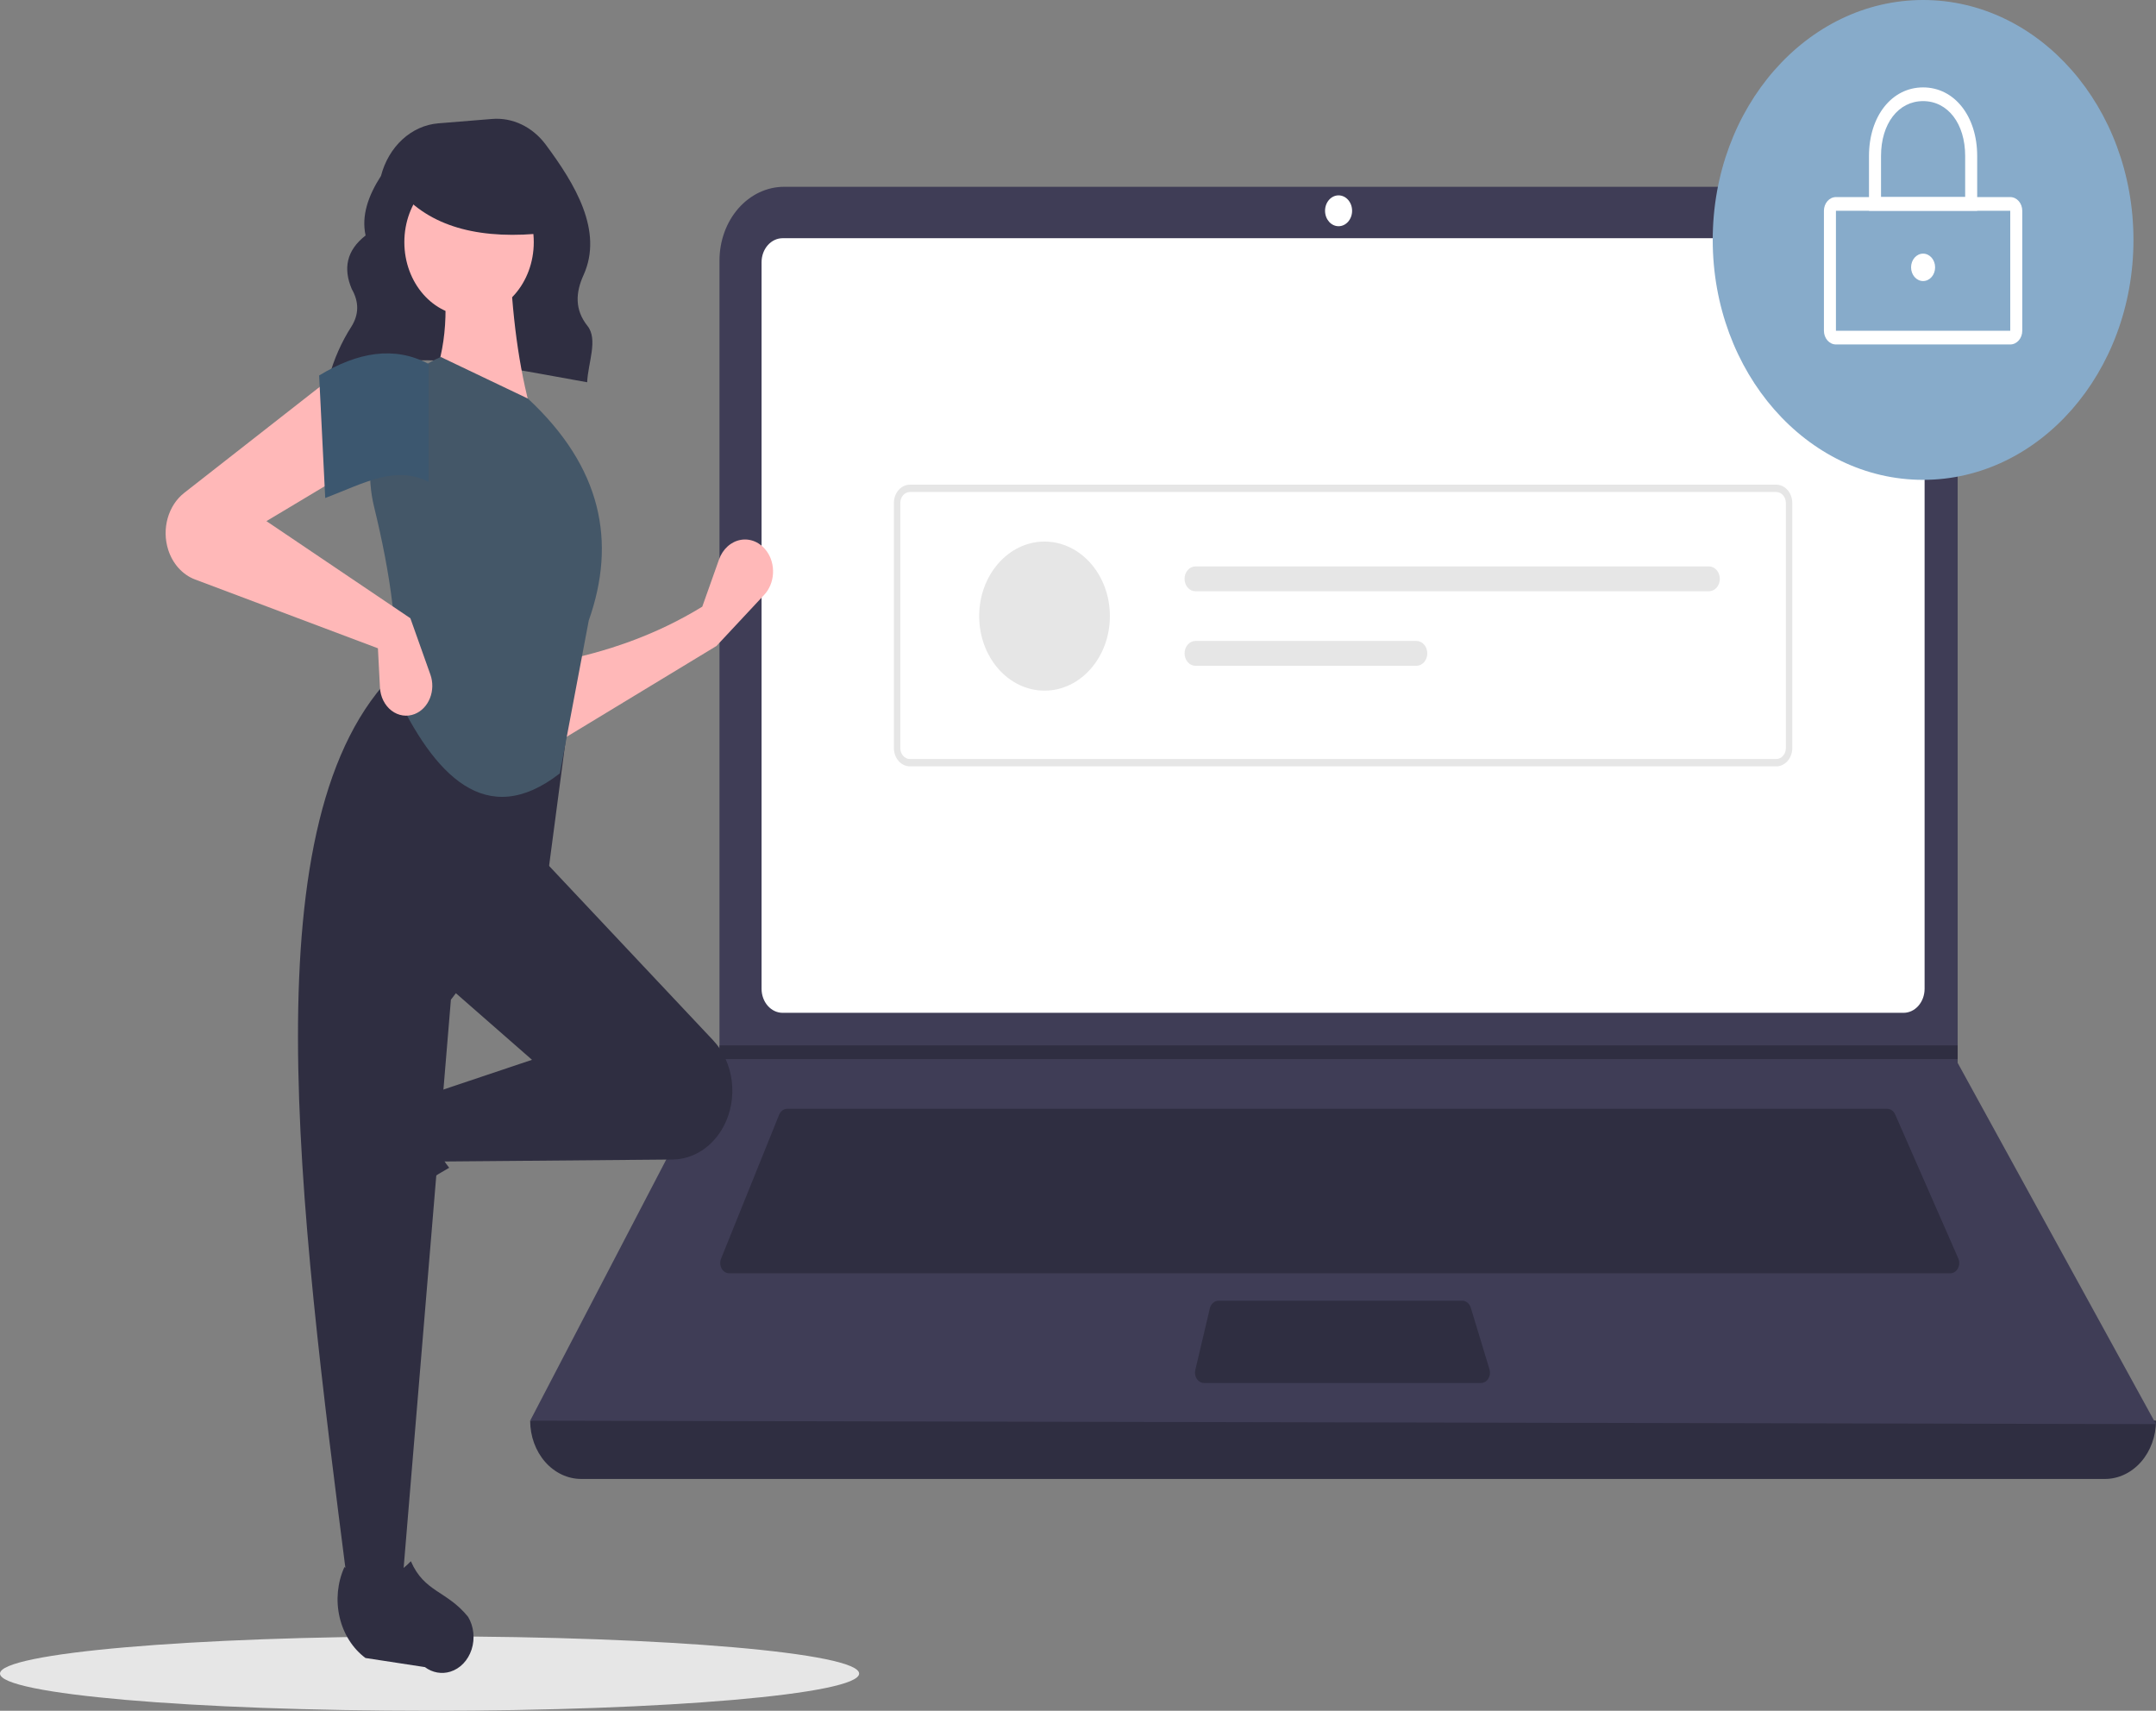 <svg width="431" height="342" viewBox="0 0 431 342" fill="none" xmlns="http://www.w3.org/2000/svg">
<rect x="0" y="0" width="431" height="342" fill="#808080" stroke="none"/>
<path d="M85.874 342C133.301 342 171.748 338.67 171.748 334.562C171.748 330.454 133.301 327.123 85.874 327.123C38.447 327.123 0 330.454 0 334.562C0 338.67 38.447 342 85.874 342Z" fill="#E6E6E6"/>
<path d="M65.64 75.884C80.585 68.634 99.199 73.228 117.377 76.415C117.546 72.555 119.597 67.856 117.449 65.163C114.839 61.891 115.08 58.453 116.65 54.995C120.665 46.153 114.912 36.744 109.104 28.92C107.795 27.161 106.14 25.779 104.274 24.886C102.409 23.993 100.385 23.614 98.367 23.781L87.606 24.657C84.988 24.87 82.489 25.991 80.445 27.868C78.4 29.745 76.906 32.29 76.164 35.161C73.595 39.147 72.22 43.121 73.085 47.075C69.237 50.074 68.591 53.694 70.32 57.776C71.786 60.346 71.771 62.848 70.253 65.28C68.26 68.381 66.734 71.839 65.737 75.511L65.64 75.884Z" fill="#2F2E41"/>
<path d="M420.787 295.654H116.197C113.488 295.654 110.89 294.426 108.975 292.242C107.06 290.057 105.984 287.095 105.984 284.006C216.398 269.37 324.736 269.37 431 284.006C431 287.095 429.924 290.057 428.009 292.242C426.093 294.426 423.496 295.654 420.787 295.654Z" fill="#2F2E41"/>
<path d="M431 284.691L105.984 284.006L143.652 211.719L143.832 211.377V52.066C143.832 50.133 144.166 48.218 144.815 46.431C145.463 44.645 146.414 43.022 147.613 41.654C148.812 40.287 150.235 39.203 151.802 38.463C153.368 37.723 155.047 37.342 156.743 37.342H378.439C380.134 37.342 381.813 37.723 383.379 38.463C384.946 39.203 386.369 40.287 387.568 41.654C388.767 43.022 389.718 44.645 390.367 46.431C391.016 48.218 391.349 50.133 391.349 52.066V212.473L431 284.691Z" fill="#3F3D56"/>
<path d="M156.448 47.62C155.333 47.621 154.264 48.127 153.476 49.026C152.687 49.925 152.244 51.144 152.243 52.416V197.673C152.244 198.945 152.687 200.164 153.476 201.063C154.264 201.962 155.333 202.468 156.448 202.47H380.535C381.65 202.468 382.719 201.962 383.507 201.063C384.296 200.164 384.739 198.945 384.741 197.673V52.416C384.739 51.144 384.296 49.925 383.507 49.026C382.719 48.127 381.65 47.621 380.535 47.62H156.448Z" fill="white"/>
<path d="M157.387 221.654C157.043 221.655 156.706 221.768 156.415 221.98C156.125 222.192 155.894 222.494 155.75 222.851L144.143 251.628C144.017 251.941 143.961 252.286 143.982 252.63C144.003 252.974 144.1 253.306 144.263 253.596C144.426 253.887 144.65 254.125 144.915 254.291C145.181 254.456 145.478 254.543 145.78 254.543H389.864C390.171 254.543 390.474 254.453 390.742 254.283C391.01 254.112 391.236 253.866 391.397 253.568C391.559 253.27 391.651 252.93 391.665 252.58C391.678 252.23 391.613 251.881 391.476 251.568L378.86 222.791C378.711 222.449 378.481 222.161 378.196 221.96C377.911 221.759 377.583 221.653 377.248 221.654H157.387Z" fill="#2F2E41"/>
<path d="M267.591 45.222C269.084 45.222 270.294 43.841 270.294 42.138C270.294 40.435 269.084 39.055 267.591 39.055C266.098 39.055 264.887 40.435 264.887 42.138C264.887 43.841 266.098 45.222 267.591 45.222Z" fill="white"/>
<path d="M243.599 260.024C243.203 260.025 242.818 260.174 242.503 260.449C242.189 260.724 241.963 261.109 241.859 261.545L238.948 273.878C238.876 274.183 238.866 274.503 238.92 274.812C238.973 275.122 239.089 275.413 239.257 275.663C239.425 275.914 239.642 276.117 239.89 276.256C240.138 276.396 240.411 276.469 240.688 276.469H296.057C296.344 276.469 296.627 276.39 296.883 276.24C297.138 276.09 297.358 275.872 297.525 275.605C297.691 275.338 297.8 275.03 297.84 274.705C297.881 274.381 297.853 274.05 297.759 273.741L294.016 261.407C293.894 261.004 293.664 260.653 293.358 260.406C293.053 260.158 292.688 260.024 292.313 260.024H243.599Z" fill="#2F2E41"/>
<path d="M391.349 208.979V211.719H143.652L143.838 211.377V208.979H391.349Z" fill="#2F2E41"/>
<path d="M384.44 95.925C407.666 95.925 426.494 74.451 426.494 47.962C426.494 21.474 407.666 0 384.44 0C361.215 0 342.386 21.474 342.386 47.962C342.386 74.451 361.215 95.925 384.44 95.925Z" fill="#87ABCA"/>
<path d="M401.863 68.86H367.018C366.381 68.859 365.77 68.57 365.32 68.057C364.869 67.543 364.616 66.846 364.615 66.12V42.138C364.616 41.412 364.869 40.715 365.32 40.201C365.77 39.687 366.381 39.398 367.018 39.398H401.863C402.5 39.398 403.111 39.687 403.561 40.201C404.012 40.715 404.265 41.412 404.266 42.138V66.12C404.265 66.846 404.012 67.543 403.561 68.057C403.111 68.57 402.5 68.859 401.863 68.86ZM367.018 42.138V66.12H401.864L401.863 42.138L367.018 42.138Z" fill="white"/>
<path d="M395.254 42.138H373.626V31.175C373.626 23.235 378.174 17.472 384.44 17.472C390.706 17.472 395.254 23.235 395.254 31.175L395.254 42.138ZM376.03 39.398H392.851V31.175C392.851 24.721 389.393 20.213 384.44 20.213C379.488 20.213 376.03 24.721 376.03 31.175L376.03 39.398Z" fill="white"/>
<path d="M384.44 56.184C385.768 56.184 386.843 54.957 386.843 53.444C386.843 51.93 385.768 50.703 384.44 50.703C383.113 50.703 382.037 51.93 382.037 53.444C382.037 54.957 383.113 56.184 384.44 56.184Z" fill="white"/>
<path d="M355.083 153.2H181.901C181.05 153.199 180.235 152.813 179.634 152.127C179.033 151.441 178.695 150.512 178.694 149.542V100.547C178.695 99.578 179.033 98.648 179.634 97.962C180.235 97.276 181.05 96.891 181.901 96.889H355.083C355.933 96.891 356.749 97.276 357.35 97.962C357.951 98.648 358.289 99.578 358.29 100.547V149.542C358.289 150.512 357.951 151.441 357.35 152.127C356.749 152.813 355.933 153.199 355.083 153.2ZM181.901 98.353C181.39 98.353 180.901 98.585 180.541 98.996C180.18 99.407 179.977 99.965 179.976 100.547V149.542C179.977 150.124 180.18 150.682 180.541 151.093C180.901 151.505 181.39 151.736 181.901 151.737H355.083C355.593 151.736 356.082 151.505 356.443 151.093C356.804 150.682 357.007 150.124 357.007 149.542V100.547C357.007 99.965 356.804 99.407 356.443 98.996C356.082 98.585 355.593 98.353 355.083 98.353L181.901 98.353Z" fill="#E6E6E6"/>
<path d="M208.81 138.064C216.025 138.064 221.874 131.393 221.874 123.165C221.874 114.936 216.025 108.265 208.81 108.265C201.595 108.265 195.746 114.936 195.746 123.165C195.746 131.393 201.595 138.064 208.81 138.064Z" fill="#E6E6E6"/>
<path d="M238.981 113.232C238.695 113.231 238.412 113.295 238.147 113.42C237.882 113.544 237.642 113.727 237.439 113.958C237.237 114.188 237.076 114.462 236.967 114.764C236.857 115.065 236.801 115.389 236.801 115.715C236.801 116.041 236.857 116.365 236.967 116.666C237.076 116.968 237.237 117.242 237.439 117.472C237.642 117.703 237.882 117.886 238.147 118.01C238.412 118.135 238.695 118.199 238.981 118.198H341.626C342.204 118.198 342.758 117.937 343.166 117.471C343.574 117.005 343.804 116.374 343.804 115.715C343.804 115.056 343.574 114.425 343.166 113.959C342.758 113.493 342.204 113.232 341.626 113.232H238.981Z" fill="#E6E6E6"/>
<path d="M238.981 128.131C238.404 128.131 237.85 128.393 237.441 128.858C237.033 129.324 236.804 129.956 236.804 130.614C236.804 131.273 237.033 131.905 237.441 132.37C237.85 132.836 238.404 133.098 238.981 133.098H283.15C283.727 133.098 284.281 132.836 284.689 132.37C285.097 131.905 285.327 131.273 285.327 130.614C285.327 129.956 285.097 129.324 284.689 128.858C284.281 128.393 283.727 128.131 283.15 128.131H238.981Z" fill="#E6E6E6"/>
<path d="M143.226 129.136L111.212 148.547L110.806 132.371C121.256 130.382 131.197 126.918 140.389 121.279L143.737 111.844C144.102 110.816 144.695 109.914 145.458 109.226C146.221 108.539 147.128 108.089 148.089 107.922C149.05 107.754 150.033 107.875 150.941 108.271C151.849 108.668 152.651 109.327 153.268 110.184C154.172 111.438 154.623 113.037 154.531 114.656C154.44 116.275 153.812 117.794 152.775 118.905L143.226 129.136Z" fill="#FFB8B8"/>
<path d="M65.002 241.211C64.769 240.234 64.719 239.211 64.857 238.211C64.994 237.211 65.316 236.255 65.801 235.407L72.834 223.097C74.497 220.186 77.049 218.083 79.995 217.197C82.941 216.31 86.071 216.703 88.777 218.3C85.822 224.038 86.234 229.071 89.798 233.446C84.265 236.526 79.151 240.503 74.615 245.251C73.786 245.895 72.835 246.304 71.841 246.444C70.846 246.583 69.836 246.45 68.896 246.055C67.955 245.66 67.111 245.014 66.434 244.171C65.757 243.328 65.266 242.313 65.002 241.211Z" fill="#2F2E41"/>
<path d="M144.684 225.116C143.62 227.139 142.118 228.816 140.321 229.986C138.525 231.156 136.496 231.78 134.427 231.798L87.708 232.201L85.681 218.798L106.349 211.865L88.923 196.614L107.97 171.194L142.564 207.967C144.586 210.116 145.899 212.992 146.285 216.114C146.671 219.235 146.106 222.413 144.684 225.116Z" fill="#2F2E41"/>
<path d="M80.413 316.78H69.471C59.648 239.98 49.648 162.965 79.197 134.22L114.048 140.69L109.59 174.429L90.139 199.849L80.413 316.78Z" fill="#2F2E41"/>
<path d="M90.031 334.177C89.175 334.444 88.278 334.5 87.401 334.343C86.524 334.187 85.686 333.82 84.942 333.267L73.062 331.446C70.509 329.549 68.665 326.638 67.888 323.278C67.11 319.918 67.455 316.349 68.855 313.262C73.886 316.633 78.299 316.163 82.135 312.097C84.844 318.338 89.309 317.957 93.573 323.214C94.138 324.159 94.497 325.244 94.619 326.378C94.742 327.513 94.625 328.664 94.278 329.737C93.932 330.809 93.366 331.772 92.627 332.544C91.888 333.317 90.998 333.877 90.031 334.177Z" fill="#2F2E41"/>
<path d="M106.349 82.918L86.087 77.372C89.452 69.516 89.729 60.774 88.113 51.49L101.891 51.028C102.323 62.573 103.629 73.359 106.349 82.918Z" fill="#FFB8B8"/>
<path d="M111.917 154.606C97.167 166.069 86.745 154.998 78.792 137.917C79.897 127.465 78.108 114.957 74.794 101.366C73.32 95.371 73.87 88.964 76.336 83.41C78.802 77.855 83.004 73.557 88.113 71.364L105.538 79.683C120.334 93.438 123.247 108.337 117.695 124.052L111.917 154.606Z" fill="#445768"/>
<path d="M69.472 94.472L53.262 104.178L82.034 123.59L86.038 134.852C86.305 135.604 86.435 136.41 86.42 137.221C86.405 138.032 86.246 138.831 85.951 139.569C85.657 140.308 85.234 140.97 84.708 141.516C84.182 142.061 83.564 142.479 82.891 142.744C82.127 143.044 81.312 143.139 80.51 143.02C79.708 142.902 78.942 142.573 78.27 142.06C77.598 141.547 77.039 140.864 76.638 140.063C76.236 139.263 76.003 138.368 75.955 137.447L75.55 129.598L38.981 115.835C37.749 115.371 36.626 114.593 35.696 113.561C34.766 112.529 34.055 111.269 33.615 109.877C32.975 107.847 32.942 105.633 33.523 103.58C34.103 101.527 35.264 99.752 36.823 98.532L66.23 75.523L69.472 94.472Z" fill="#FFB8B8"/>
<path d="M85.681 96.321C78.921 92.942 72.773 96.613 65.014 99.556L63.798 75.061C71.503 70.377 78.849 69.115 85.681 72.75L85.681 96.321Z" fill="#3C576F"/>
<path d="M93.768 63.161C100.913 63.161 106.705 56.555 106.705 48.407C106.705 40.258 100.913 33.653 93.768 33.653C86.624 33.653 80.832 40.258 80.832 48.407C80.832 56.555 86.624 63.161 93.768 63.161Z" fill="#FFB8B8"/>
<path d="M109.245 46.545C96.436 47.976 86.676 45.587 80.439 38.785V33.306H108.158L109.245 46.545Z" fill="#2F2E41"/>
</svg>
